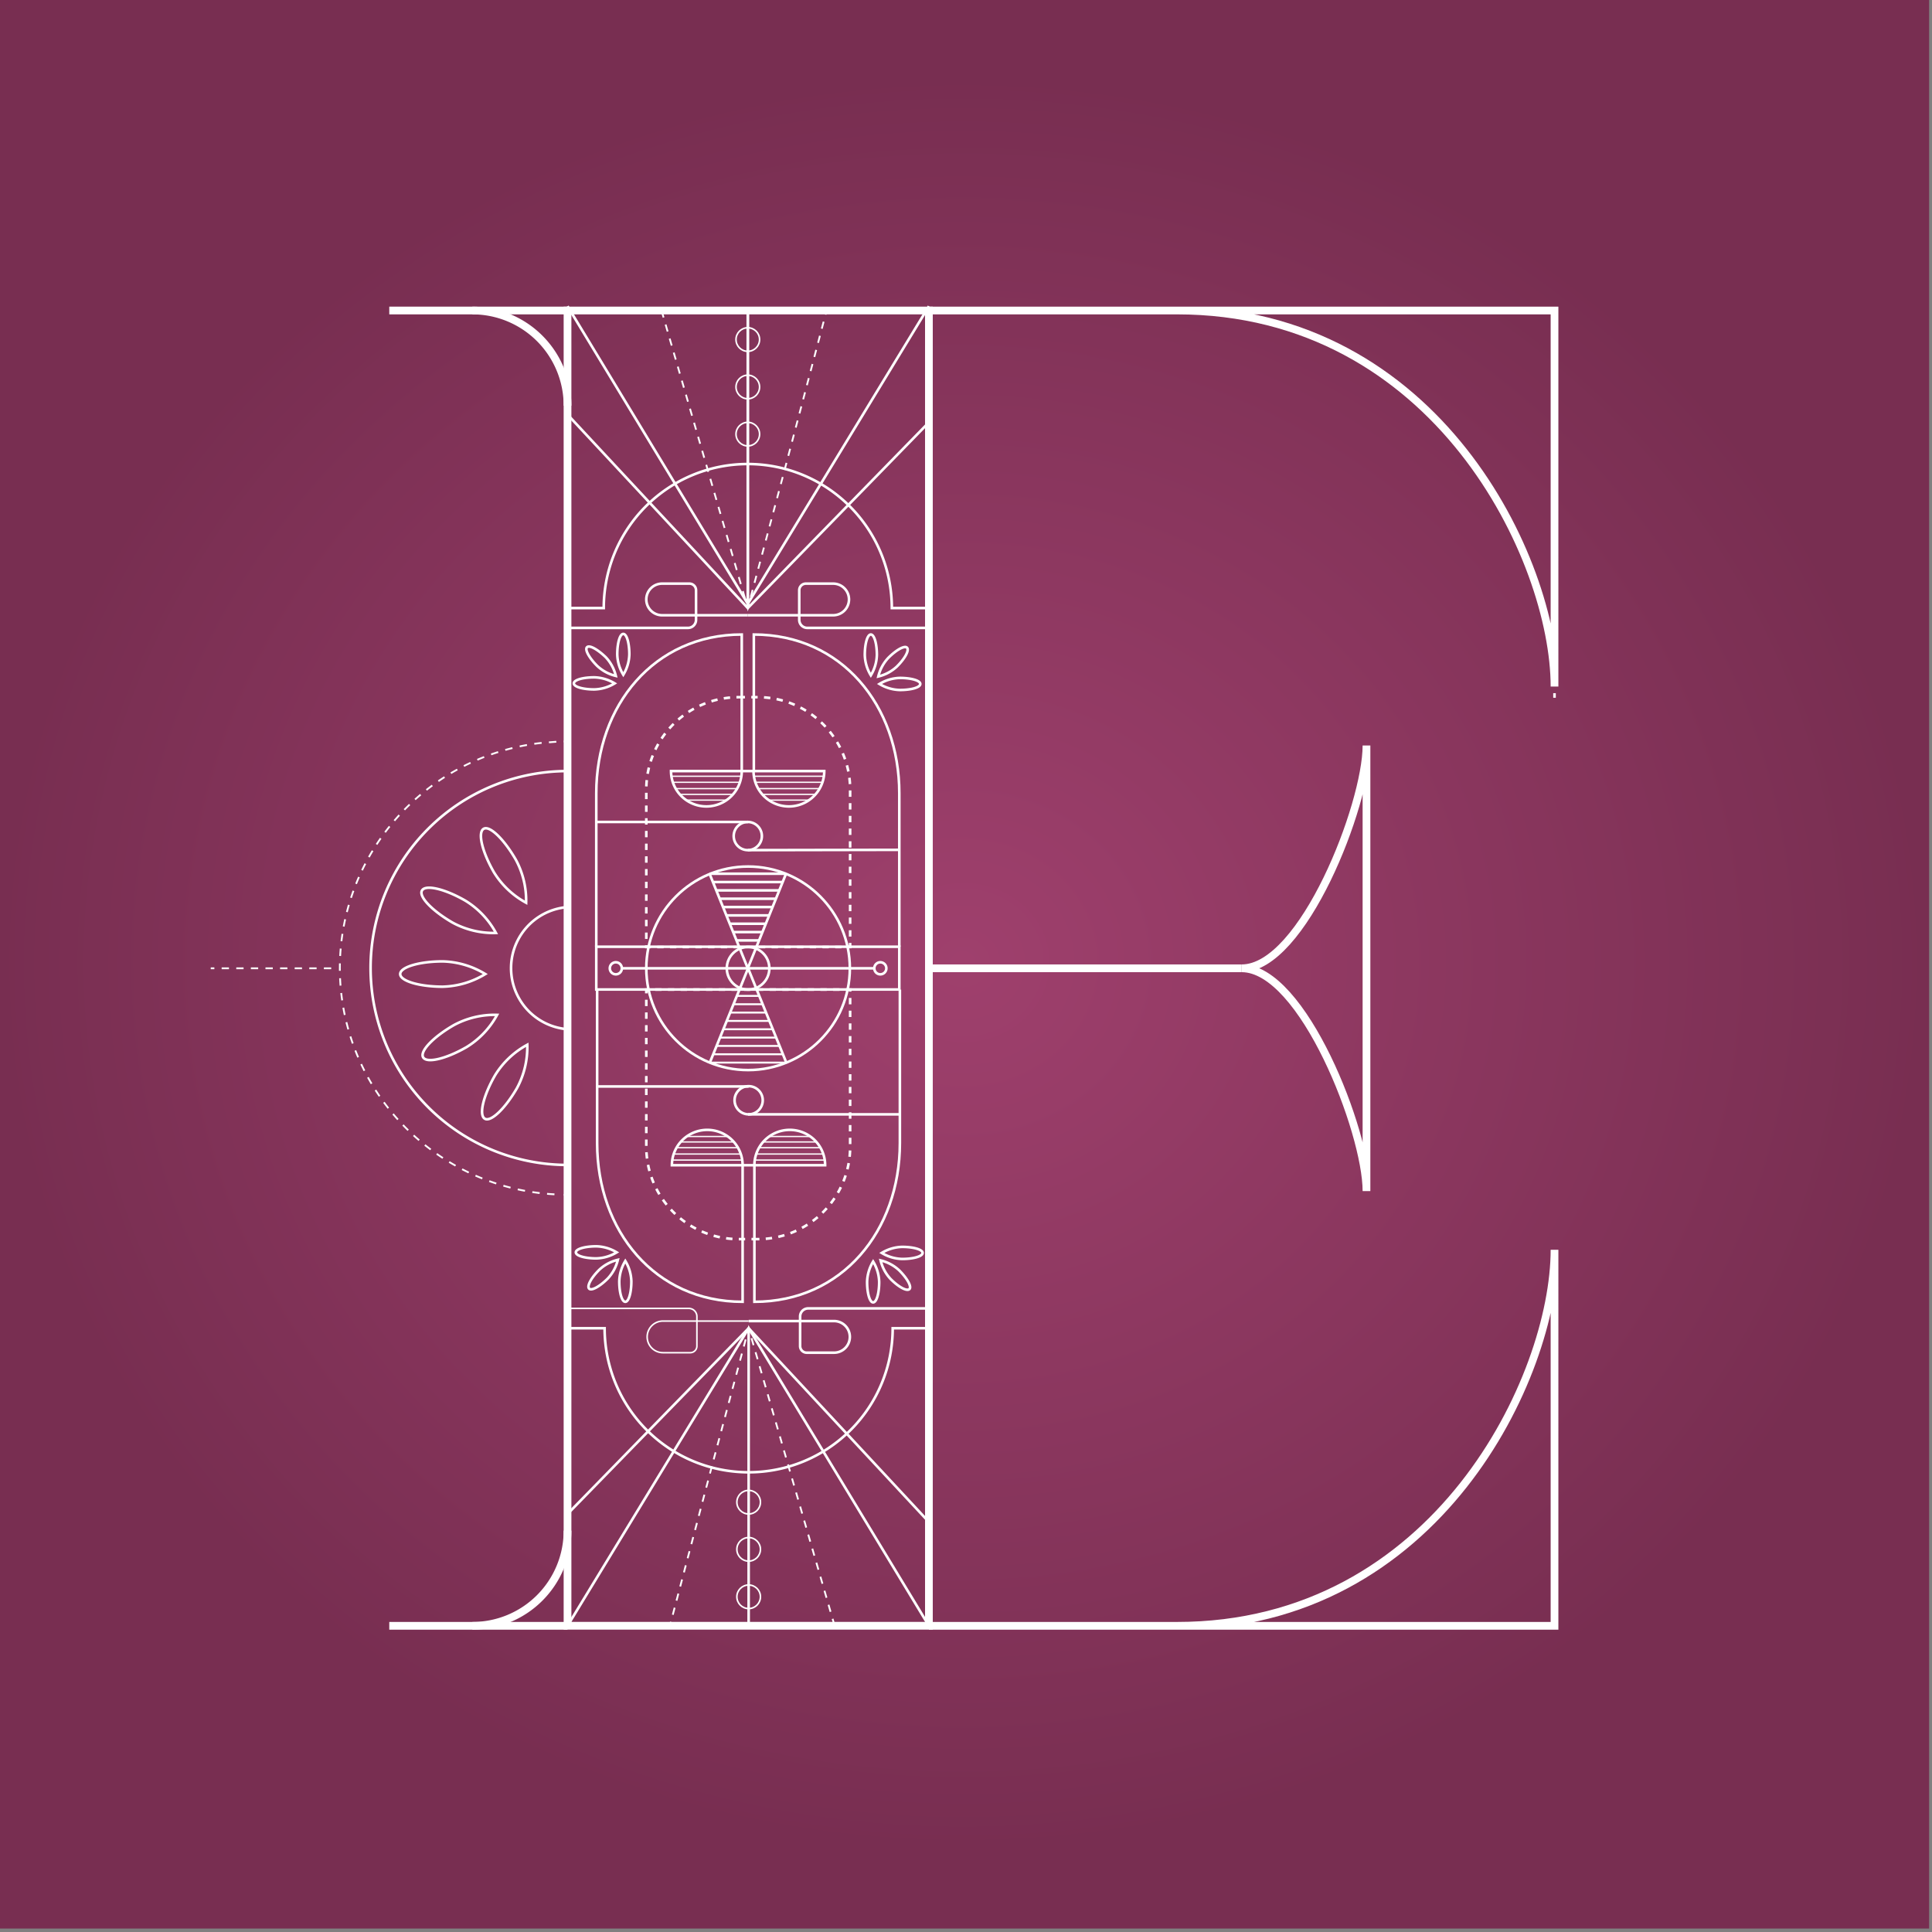 <svg xmlns="http://www.w3.org/2000/svg" xmlns:xlink="http://www.w3.org/1999/xlink" width="9.3in" height="9.3in" viewBox="0 0 672 672"><rect x="0" y="0" width="672" height="672" fill="#808080" stroke="none"/><defs><radialGradient id="radial-gradient" cx="334.98" cy="334.79" r="336" gradientTransform="translate(0 26.8) scale(1 0.92)" gradientUnits="userSpaceOnUse"><stop offset="0" stop-color="#9f406d"/><stop offset="1" stop-color="#782e51"/></radialGradient></defs><title>Artboard 11</title><g id="Layer_2" data-name="Layer 2"><rect x="-1" y="-1.2" width="672" height="672" fill="url(#radial-gradient)"/><path d="M197.6,358a21.3,21.3,0,0,1,0-42.5" fill="none" stroke="#fff" stroke-miterlimit="10" stroke-width="0.9"/><polyline points="260.1 211.5 260.1 161.4 260.1 108" fill="none" stroke="#fff" stroke-miterlimit="10" stroke-width="0.9"/><rect x="197.4" y="108" width="125.7" height="457.48" fill="none" stroke="#fff" stroke-miterlimit="10" stroke-width="2.69"/><line x1="135.4" y1="108" x2="197.4" y2="108" fill="none" stroke="#fff" stroke-miterlimit="10" stroke-width="2.69"/><path d="M164.3,108a33.1,33.1,0,0,1,33.1,33.1" fill="none" stroke="#fff" stroke-miterlimit="10" stroke-width="2.69"/><line x1="135.4" y1="565.5" x2="197.4" y2="565.5" fill="none" stroke="#fff" stroke-miterlimit="10" stroke-width="2.69"/><path d="M164.3,565.5a33.1,33.1,0,0,0,33.1-33.1" fill="none" stroke="#fff" stroke-miterlimit="10" stroke-width="2.69"/><circle cx="260.2" cy="336.8" r="35.4" fill="none" stroke="#fff" stroke-miterlimit="10" stroke-width="0.9"/><circle cx="260.2" cy="336.8" r="7.4" fill="none" stroke="#fff" stroke-miterlimit="10" stroke-width="0.9"/><polyline points="273.5 369.6 260.2 336.8 246.9 369.6" fill="none" stroke="#fff" stroke-miterlimit="10" stroke-width="0.9"/><line x1="260.2" y1="336.8" x2="304.2" y2="336.8" fill="none" stroke="#fff" stroke-miterlimit="10" stroke-width="0.9"/><circle cx="306.2" cy="336.8" r="2.1" fill="none" stroke="#fff" stroke-miterlimit="10" stroke-width="0.9"/><line x1="260.2" y1="336.8" x2="216.3" y2="336.8" fill="none" stroke="#fff" stroke-miterlimit="10" stroke-width="0.9"/><circle cx="214.2" cy="336.8" r="2.1" fill="none" stroke="#fff" stroke-miterlimit="10" stroke-width="0.9"/><line x1="246.9" y1="369.6" x2="273.5" y2="369.6" fill="none" stroke="#fff" stroke-miterlimit="10" stroke-width="0.67"/><line x1="272.3" y1="366.7" x2="248.1" y2="366.7" fill="none" stroke="#fff" stroke-miterlimit="10" stroke-width="0.67"/><line x1="271.1" y1="363.8" x2="249.2" y2="363.8" fill="none" stroke="#fff" stroke-miterlimit="10" stroke-width="0.67"/><line x1="270" y1="360.9" x2="250.4" y2="360.9" fill="none" stroke="#fff" stroke-miterlimit="10" stroke-width="0.67"/><line x1="268.8" y1="358" x2="251.6" y2="358" fill="none" stroke="#fff" stroke-miterlimit="10" stroke-width="0.67"/><line x1="267.6" y1="355.1" x2="252.8" y2="355.1" fill="none" stroke="#fff" stroke-miterlimit="10" stroke-width="0.67"/><line x1="266.5" y1="352.2" x2="253.9" y2="352.2" fill="none" stroke="#fff" stroke-miterlimit="10" stroke-width="0.67"/><line x1="265.3" y1="349.3" x2="255.1" y2="349.3" fill="none" stroke="#fff" stroke-miterlimit="10" stroke-width="0.67"/><line x1="264.2" y1="346.4" x2="256.3" y2="346.4" fill="none" stroke="#fff" stroke-miterlimit="10" stroke-width="0.67"/><rect x="207.4" y="329.3" width="105.4" height="14.87" fill="none" stroke="#fff" stroke-miterlimit="10" stroke-width="0.9"/><path d="M256.9,242.5h6.7a32.1,32.1,0,0,1,32.1,32.1v54.8a0,0,0,0,1,0,0H224.8a0,0,0,0,1,0,0V274.6a32.1,32.1,0,0,1,32.1-32.1Z" fill="none" stroke="#fff" stroke-miterlimit="10" stroke-width="0.9" stroke-dasharray="2.21 2.21 2.21 2.21"/><path d="M197.4,211.5H210a50.1,50.1,0,0,1,100.2,0h12.9" fill="none" stroke="#fff" stroke-miterlimit="10" stroke-width="0.9"/><path d="M409.4,108c90.5,0,131.3,86.8,131.3,130.8V108H323.1" fill="none" stroke="#fff" stroke-miterlimit="10" stroke-width="2.69"/><path d="M409.4,565.5c90.5,0,131.3-86.8,131.3-130.8V565.5H323.1" fill="none" stroke="#fff" stroke-miterlimit="10" stroke-width="2.69"/><path d="M431.9,336.8c21.3,0,43.4,56.9,43.4,77.5v-155C475.3,279.9,453.2,336.8,431.9,336.8Z" fill="none" stroke="#fff" stroke-miterlimit="10" stroke-width="2.69"/><polyline points="246.8 303.9 260.1 336.8 273.4 303.9" fill="none" stroke="#fff" stroke-miterlimit="10" stroke-width="0.9"/><line x1="273.4" y1="303.9" x2="246.8" y2="303.9" fill="none" stroke="#fff" stroke-miterlimit="10" stroke-width="0.9"/><line x1="248" y1="306.8" x2="272.2" y2="306.8" fill="none" stroke="#fff" stroke-miterlimit="10" stroke-width="0.9"/><line x1="249.1" y1="309.7" x2="271" y2="309.7" fill="none" stroke="#fff" stroke-miterlimit="10" stroke-width="0.9"/><line x1="250.3" y1="312.6" x2="269.9" y2="312.6" fill="none" stroke="#fff" stroke-miterlimit="10" stroke-width="0.9"/><line x1="251.5" y1="315.5" x2="268.7" y2="315.5" fill="none" stroke="#fff" stroke-miterlimit="10" stroke-width="0.9"/><line x1="252.7" y1="318.4" x2="267.5" y2="318.4" fill="none" stroke="#fff" stroke-miterlimit="10" stroke-width="0.9"/><line x1="253.8" y1="321.3" x2="266.4" y2="321.3" fill="none" stroke="#fff" stroke-miterlimit="10" stroke-width="0.9"/><line x1="255" y1="324.2" x2="265.2" y2="324.2" fill="none" stroke="#fff" stroke-miterlimit="10" stroke-width="0.9"/><line x1="256.1" y1="327.1" x2="264" y2="327.1" fill="none" stroke="#fff" stroke-miterlimit="10" stroke-width="0.9"/><path d="M197.4,268.2a68.5,68.5,0,0,0,0,137" fill="none" stroke="#fff" stroke-miterlimit="10" stroke-width="0.9"/><path d="M197.4,257.9h-1.3" fill="none" stroke="#fdfefe" stroke-miterlimit="10" stroke-width="0.63"/><path d="M193.5,258l-3.9.3" fill="none" stroke="#fdfefe" stroke-miterlimit="10" stroke-width="0.63" stroke-dasharray="2.58 2.58"/><path d="M188.4,258.4a78.8,78.8,0,0,0,6.5,157.1" fill="none" stroke="#fdfefe" stroke-miterlimit="10" stroke-width="0.63" stroke-dasharray="2.58 2.58 2.58 2.58"/><path d="M196.1,415.6h1.3" fill="none" stroke="#fdfefe" stroke-miterlimit="10" stroke-width="0.63"/><path d="M154,334.4a29.8,29.8,0,0,1,14.8,4.4,29.8,29.8,0,0,1-14.8,4.4c-8.2,0-14.8-2-14.8-4.4S145.8,334.4,154,334.4Z" fill="none" stroke="#fff" stroke-miterlimit="10" stroke-width="0.9"/><path d="M161.9,313.3a29.8,29.8,0,0,1,10.6,11.2,29.8,29.8,0,0,1-15.1-3.6c-7.1-4.1-11.9-9.1-10.6-11.2S154.8,309.2,161.9,313.3Z" fill="none" stroke="#fff" stroke-miterlimit="10" stroke-width="0.9"/><path d="M179.4,299A29.8,29.8,0,0,1,183,314a29.8,29.8,0,0,1-11.2-10.6c-4.1-7.1-5.7-13.8-3.6-15.1S175.3,291.9,179.4,299Z" fill="none" stroke="#fff" stroke-miterlimit="10" stroke-width="0.9"/><path d="M157.8,356.6a29.8,29.8,0,0,1,15.1-3.6,29.8,29.8,0,0,1-10.6,11.2c-7.1,4.1-13.8,5.7-15.1,3.6S150.7,360.7,157.8,356.6Z" fill="none" stroke="#fff" stroke-miterlimit="10" stroke-width="0.9"/><path d="M172.2,374a29.8,29.8,0,0,1,11.2-10.6,29.8,29.8,0,0,1-3.6,15.1c-4.1,7.1-9.1,11.9-11.2,10.6S168.1,381.1,172.2,374Z" fill="none" stroke="#fff" stroke-miterlimit="10" stroke-width="0.9"/><line x1="540.7" y1="241.1" x2="540.7" y2="242.7" fill="none" stroke="#fff" stroke-miterlimit="10" stroke-width="0.9"/><circle cx="260.1" cy="151" r="4.1" fill="none" stroke="#fff" stroke-miterlimit="10" stroke-width="0.55"/><circle cx="260.1" cy="118.1" r="4.1" fill="none" stroke="#fff" stroke-miterlimit="10" stroke-width="0.55"/><circle cx="260.1" cy="134.6" r="4.1" fill="none" stroke="#fff" stroke-miterlimit="10" stroke-width="0.55"/><path d="M207.4,329.3V275.9c0-30.5,20.1-55.2,50.6-55.2h0v47.5" fill="none" stroke="#fff" stroke-miterlimit="10" stroke-width="0.9"/><path d="M312.8,329.3V275.9c0-30.5-20.1-55.2-50.6-55.2h0v47.5" fill="none" stroke="#fff" stroke-miterlimit="10" stroke-width="0.9"/><path d="M258,268.2a12.3,12.3,0,1,1-24.6,0h53.3a12.3,12.3,0,0,1-24.6,0" fill="none" stroke="#fff" stroke-miterlimit="10" stroke-width="0.9"/><line x1="207.4" y1="285.9" x2="260.2" y2="285.9" fill="none" stroke="#fff" stroke-miterlimit="10" stroke-width="0.9"/><line x1="260.1" y1="295.7" x2="312.5" y2="295.6" fill="none" stroke="#fff" stroke-miterlimit="10" stroke-width="0.9"/><circle cx="260.1" cy="290.8" r="4.9" fill="none" stroke="#fff" stroke-miterlimit="10" stroke-width="0.9"/><line x1="257.9" y1="270" x2="233.5" y2="270" fill="none" stroke="#fff" stroke-miterlimit="10" stroke-width="0.45"/><line x1="238.8" y1="278.3" x2="252.7" y2="278.3" fill="none" stroke="#fff" stroke-miterlimit="10" stroke-width="0.45"/><line x1="236.5" y1="276.3" x2="255" y2="276.3" fill="none" stroke="#fff" stroke-miterlimit="10" stroke-width="0.45"/><line x1="234.1" y1="272.1" x2="257.4" y2="272.1" fill="none" stroke="#fff" stroke-miterlimit="10" stroke-width="0.45"/><line x1="235.1" y1="274.3" x2="256.5" y2="274.3" fill="none" stroke="#fff" stroke-miterlimit="10" stroke-width="0.45"/><line x1="286.5" y1="270" x2="262.2" y2="270" fill="none" stroke="#fff" stroke-miterlimit="10" stroke-width="0.45"/><line x1="267.5" y1="278.3" x2="281.4" y2="278.3" fill="none" stroke="#fff" stroke-miterlimit="10" stroke-width="0.45"/><line x1="265.2" y1="276.3" x2="283.6" y2="276.3" fill="none" stroke="#fff" stroke-miterlimit="10" stroke-width="0.45"/><line x1="262.8" y1="272.1" x2="286" y2="272.1" fill="none" stroke="#fff" stroke-miterlimit="10" stroke-width="0.45"/><line x1="263.7" y1="274.3" x2="285.1" y2="274.3" fill="none" stroke="#fff" stroke-miterlimit="10" stroke-width="0.45"/><polyline points="230.1 108 260.1 211.5 273 163.1 287.5 108" fill="none" stroke="#fdfefe" stroke-miterlimit="10" stroke-width="0.63" stroke-dasharray="2.54 2.54 2.54 2.54"/><line x1="115.2" y1="336.8" x2="73.3" y2="336.8" fill="none" stroke="#fdfefe" stroke-miterlimit="10" stroke-width="0.63" stroke-dasharray="2.54 2.54 2.54 2.54"/><polyline points="197.4 144.2 260.1 211.5 323.1 146.9" fill="none" stroke="#fff" stroke-miterlimit="10" stroke-width="0.9"/><path d="M312,231.8a14.3,14.3,0,0,1-6.5,3.5,14.3,14.3,0,0,1,3.5-6.5c2.8-2.8,5.7-4.4,6.5-3.5S314.8,229,312,231.8Z" fill="none" stroke="#fff" stroke-miterlimit="10" stroke-width="0.9"/><path d="M313,240a14.3,14.3,0,0,1-7.1-2.1,14.3,14.3,0,0,1,7.1-2.1c3.9,0,7.1.9,7.1,2.1S317,240,313,240Z" fill="none" stroke="#fff" stroke-miterlimit="10" stroke-width="0.9"/><path d="M305,227.8a14.3,14.3,0,0,1-2.1,7.1,14.3,14.3,0,0,1-2.1-7.1c0-3.9.9-7.1,2.1-7.1S305,223.9,305,227.8Z" fill="none" stroke="#fff" stroke-miterlimit="10" stroke-width="0.9"/><path d="M197.4,218.4h41.9a2.8,2.8,0,0,0,2.8-2.8V205.3a2.3,2.3,0,0,0-2.3-2.3h-9.5a5.5,5.5,0,0,0-5.5,5.5h0a5.5,5.5,0,0,0,5.5,5.5h29.8" fill="none" stroke="#fff" stroke-miterlimit="10" stroke-width="0.9"/><path d="M322.8,218.4H280.8a2.8,2.8,0,0,1-2.8-2.8V205.3a2.3,2.3,0,0,1,2.3-2.3h9.5a5.5,5.5,0,0,1,5.5,5.5h0a5.5,5.5,0,0,1-5.5,5.5H260.1" fill="none" stroke="#fff" stroke-miterlimit="10" stroke-width="0.9"/><path d="M210.7,228.6a14.3,14.3,0,0,1,3.5,6.5,14.3,14.3,0,0,1-6.5-3.5c-2.8-2.8-4.4-5.7-3.5-6.5S207.9,225.9,210.7,228.6Z" fill="none" stroke="#fff" stroke-miterlimit="10" stroke-width="0.9"/><path d="M218.9,227.6a14.3,14.3,0,0,1-2.1,7.1,14.3,14.3,0,0,1-2.1-7.1c0-3.9.9-7.1,2.1-7.1S218.9,223.7,218.9,227.6Z" fill="none" stroke="#fff" stroke-miterlimit="10" stroke-width="0.9"/><path d="M206.7,235.6a14.3,14.3,0,0,1,7.1,2.1,14.3,14.3,0,0,1-7.1,2.1c-3.9,0-7.1-.9-7.1-2.1S202.7,235.6,206.7,235.6Z" fill="none" stroke="#fff" stroke-miterlimit="10" stroke-width="0.9"/><polyline points="260.4 462 260.4 512.1 260.4 565.5" fill="none" stroke="#fff" stroke-miterlimit="10" stroke-width="0.9"/><polyline points="197.4 565.5 260.4 462 323.1 565.5" fill="none" stroke="#fff" stroke-miterlimit="10" stroke-width="0.9"/><path d="M256.9,344.2h6.7a32.1,32.1,0,0,1,32.1,32.1V431a0,0,0,0,1,0,0H224.8a0,0,0,0,1,0,0V376.3A32.1,32.1,0,0,1,256.9,344.2Z" transform="translate(520.5 775.2) rotate(180)" fill="none" stroke="#fff" stroke-miterlimit="10" stroke-width="0.9" stroke-dasharray="2.21 2.21 2.21 2.21"/><path d="M323.1,462H310.5a50.1,50.1,0,0,1-100.2,0H197.4" fill="none" stroke="#fff" stroke-miterlimit="10" stroke-width="0.9"/><circle cx="260.4" cy="522.5" r="4.1" fill="none" stroke="#fff" stroke-miterlimit="10" stroke-width="0.55"/><circle cx="260.4" cy="555.4" r="4.1" fill="none" stroke="#fff" stroke-miterlimit="10" stroke-width="0.55"/><circle cx="260.4" cy="538.9" r="4.1" fill="none" stroke="#fff" stroke-miterlimit="10" stroke-width="0.55"/><path d="M313,344.2v53.4c0,30.5-20.1,55.2-50.6,55.2h0V405.3" fill="none" stroke="#fff" stroke-miterlimit="10" stroke-width="0.9"/><path d="M207.7,344.2v53.4c0,30.5,20.1,55.2,50.6,55.2h0V405.3" fill="none" stroke="#fff" stroke-miterlimit="10" stroke-width="0.9"/><path d="M262.4,405.3a12.3,12.3,0,1,1,24.6,0H233.7a12.3,12.3,0,1,1,24.6,0" fill="none" stroke="#fff" stroke-miterlimit="10" stroke-width="0.9"/><line x1="313" y1="387.6" x2="260.2" y2="387.6" fill="none" stroke="#fff" stroke-miterlimit="10" stroke-width="0.9"/><line x1="260.4" y1="377.9" x2="207.9" y2="377.9" fill="none" stroke="#fff" stroke-miterlimit="10" stroke-width="0.9"/><circle cx="260.4" cy="382.7" r="4.9" fill="none" stroke="#fff" stroke-miterlimit="10" stroke-width="0.9"/><line x1="262.6" y1="403.5" x2="286.9" y2="403.5" fill="none" stroke="#fff" stroke-miterlimit="10" stroke-width="0.45"/><line x1="281.6" y1="395.3" x2="267.7" y2="395.3" fill="none" stroke="#fff" stroke-miterlimit="10" stroke-width="0.45"/><line x1="283.9" y1="397.2" x2="265.5" y2="397.2" fill="none" stroke="#fff" stroke-miterlimit="10" stroke-width="0.45"/><line x1="286.3" y1="401.4" x2="263.1" y2="401.4" fill="none" stroke="#fff" stroke-miterlimit="10" stroke-width="0.45"/><line x1="285.4" y1="399.2" x2="263.9" y2="399.2" fill="none" stroke="#fff" stroke-miterlimit="10" stroke-width="0.45"/><line x1="233.9" y1="403.5" x2="258.3" y2="403.5" fill="none" stroke="#fff" stroke-miterlimit="10" stroke-width="0.45"/><line x1="253" y1="395.3" x2="239.1" y2="395.3" fill="none" stroke="#fff" stroke-miterlimit="10" stroke-width="0.45"/><line x1="255.3" y1="397.2" x2="236.9" y2="397.2" fill="none" stroke="#fff" stroke-miterlimit="10" stroke-width="0.45"/><line x1="257.7" y1="401.4" x2="234.4" y2="401.4" fill="none" stroke="#fff" stroke-miterlimit="10" stroke-width="0.45"/><line x1="256.8" y1="399.2" x2="235.3" y2="399.2" fill="none" stroke="#fff" stroke-miterlimit="10" stroke-width="0.45"/><polyline points="290.3 565.5 260.4 462 247.5 510.4 233 565.5" fill="none" stroke="#fff" stroke-miterlimit="10" stroke-width="0.63" stroke-dasharray="2.54 2.54 2.54 2.54"/><polyline points="323.1 529.4 260.4 462 197.4 526.6" fill="none" stroke="#fff" stroke-miterlimit="10" stroke-width="0.9"/><path d="M208.4,441.7a14.3,14.3,0,0,1,6.5-3.5,14.3,14.3,0,0,1-3.5,6.5c-2.8,2.8-5.7,4.4-6.5,3.5S205.6,444.5,208.4,441.7Z" fill="none" stroke="#fff" stroke-miterlimit="10" stroke-width="0.9"/><path d="M207.4,433.5a14.3,14.3,0,0,1,7.1,2.1,14.3,14.3,0,0,1-7.1,2.1c-3.9,0-7.1-.9-7.1-2.1S203.5,433.5,207.4,433.5Z" fill="none" stroke="#fff" stroke-miterlimit="10" stroke-width="0.9"/><path d="M215.4,445.7a14.3,14.3,0,0,1,2.1-7.1,14.3,14.3,0,0,1,2.1,7.1c0,3.9-.9,7.1-2.1,7.1S215.4,449.6,215.4,445.7Z" fill="none" stroke="#fff" stroke-miterlimit="10" stroke-width="0.9"/><path d="M323.1,455.1H281.1a2.8,2.8,0,0,0-2.8,2.8v10.3a2.3,2.3,0,0,0,2.3,2.3h9.5a5.5,5.5,0,0,0,5.5-5.5h0a5.5,5.5,0,0,0-5.5-5.5H260.4" fill="none" stroke="#fff" stroke-miterlimit="10" stroke-width="0.9"/><path d="M197.7,455.1h41.9a2.8,2.8,0,0,1,2.8,2.8v10.3a2.3,2.3,0,0,1-2.3,2.3h-9.5a5.5,5.5,0,0,1-5.5-5.5h0a5.5,5.5,0,0,1,5.5-5.5h29.8" fill="none" stroke="#fff" stroke-miterlimit="10" stroke-width="0.54"/><path d="M309.8,444.9a14.3,14.3,0,0,1-3.5-6.5,14.3,14.3,0,0,1,6.5,3.5c2.8,2.8,4.4,5.7,3.5,6.5S312.6,447.7,309.8,444.9Z" fill="none" stroke="#fff" stroke-miterlimit="10" stroke-width="0.9"/><path d="M301.6,445.9a14.3,14.3,0,0,1,2.1-7.1,14.3,14.3,0,0,1,2.1,7.1c0,3.9-.9,7.1-2.1,7.1S301.6,449.8,301.6,445.9Z" fill="none" stroke="#fff" stroke-miterlimit="10" stroke-width="0.9"/><path d="M313.8,437.9a14.3,14.3,0,0,1-7.1-2.1,14.3,14.3,0,0,1,7.1-2.1c3.9,0,7.1.9,7.1,2.1S317.7,437.9,313.8,437.9Z" fill="none" stroke="#fff" stroke-miterlimit="10" stroke-width="0.9"/><line x1="323.1" y1="336.8" x2="431.9" y2="336.8" fill="none" stroke="#fff" stroke-miterlimit="10" stroke-width="2.69"/><line x1="260.1" y1="211.5" x2="260.1" y2="108" fill="#b2497b" stroke="#fff" stroke-miterlimit="10" stroke-width="0.9"/><polyline points="323.1 106.5 260.1 210 197.4 106.5" fill="none" stroke="#fff" stroke-miterlimit="10" stroke-width="0.9"/></g></svg>